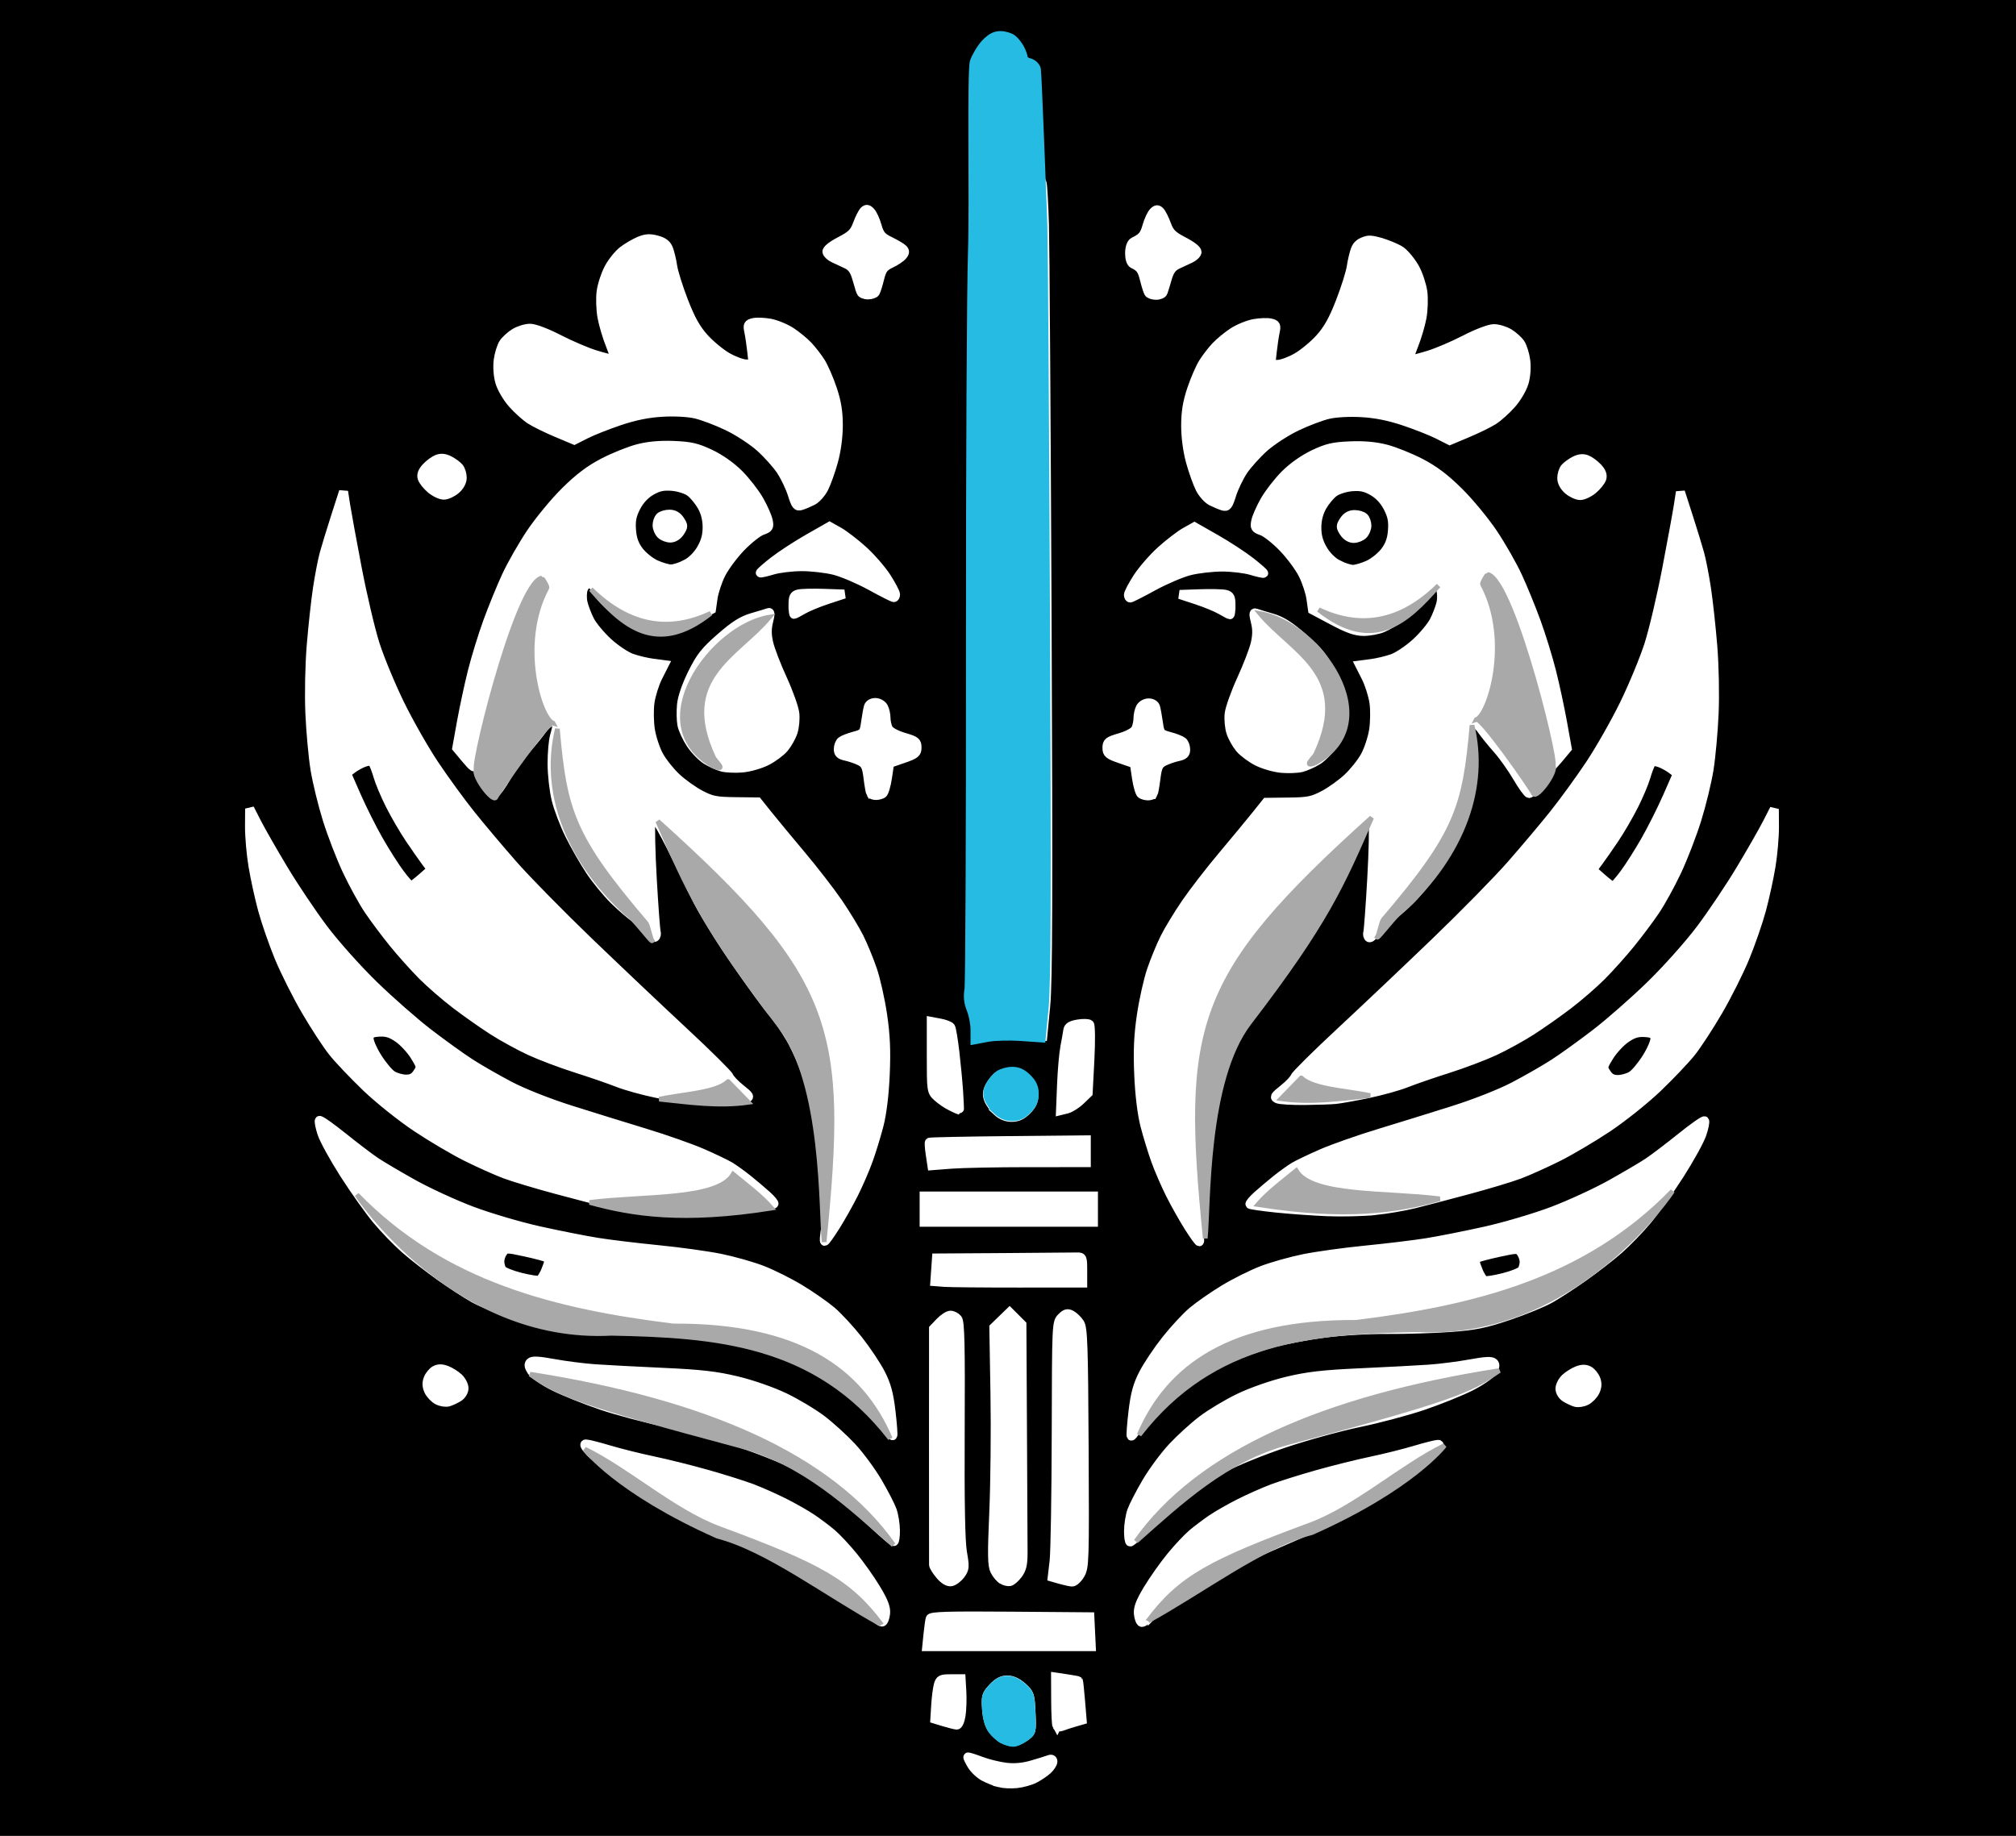 <?xml version="1.0" encoding="UTF-8" standalone="no"?>
<!-- Created with Inkscape (http://www.inkscape.org/) -->

<svg
   width="223.578mm"
   height="203.626mm"
   viewBox="0 0 223.578 203.626"
   version="1.1"
   id="svg1"
   xml:space="preserve"
   inkscape:version="1.3 (0e150ed6c4, 2023-07-21)"
   sodipodi:docname="LOGO pOULET.svg"
   xmlns:inkscape="http://www.inkscape.org/namespaces/inkscape"
   xmlns:sodipodi="http://sodipodi.sourceforge.net/DTD/sodipodi-0.dtd"
   xmlns="http://www.w3.org/2000/svg"
   xmlns:svg="http://www.w3.org/2000/svg"><sodipodi:namedview
     id="namedview1"
     pagecolor="#ffffff"
     bordercolor="#000000"
     borderopacity="0.25"
     inkscape:showpageshadow="2"
     inkscape:pageopacity="0.0"
     inkscape:pagecheckerboard="0"
     inkscape:deskcolor="#d1d1d1"
     inkscape:document-units="mm"
     inkscape:zoom="0.73139029"
     inkscape:cx="224.23049"
     inkscape:cy="256.36107"
     inkscape:window-width="1920"
     inkscape:window-height="1017"
     inkscape:window-x="-8"
     inkscape:window-y="-8"
     inkscape:window-maximized="1"
     inkscape:current-layer="layer1" /><defs
     id="defs1"><filter
       inkscape:collect="always"
       style="color-interpolation-filters:sRGB"
       id="filter14"
       x="-2.063"
       y="-0.16"
       width="5.127"
       height="1.321"><feGaussianBlur
         inkscape:collect="always"
         stdDeviation="7.209"
         id="feGaussianBlur14" /></filter><filter
       inkscape:collect="always"
       style="color-interpolation-filters:sRGB"
       id="filter16"
       x="-0.453"
       y="-0.33"
       width="1.906"
       height="1.659"><feGaussianBlur
         inkscape:collect="always"
         stdDeviation="0.735"
         id="feGaussianBlur16" /></filter><filter
       inkscape:collect="always"
       style="color-interpolation-filters:sRGB"
       id="filter17"
       x="-0.437"
       y="-0.451"
       width="1.877"
       height="1.901"><feGaussianBlur
         inkscape:collect="always"
         stdDeviation="0.735"
         id="feGaussianBlur17" /></filter></defs><g
     inkscape:label="Calque 1"
     inkscape:groupmode="layer"
     id="layer1"
     transform="translate(-5.656,-3.32)"><rect
       style="fill:#000000;fill-opacity:1;stroke:#000000;stroke-width:1.438;stroke-opacity:1"
       id="rect14"
       width="222.14"
       height="202.188"
       x="6.375"
       y="4.039" /><path
       style="fill:#ffffff;fill-opacity:1;stroke:#ffffff;stroke-opacity:1"
       d="m 116.474,201.05 c -0.436,-0.114 -1.185,-0.411 -1.664,-0.66 -0.479,-0.25 -1.099,-0.829 -1.378,-1.288 -0.279,-0.459 -0.475,-0.867 -0.435,-0.906 0.04,-0.04 0.688,0.162 1.44,0.448 0.752,0.286 2.005,0.595 2.783,0.686 0.968,0.114 1.887,0.029 2.903,-0.266 0.818,-0.238 1.671,-0.503 1.894,-0.588 0.249,-0.096 0.406,-0.009 0.406,0.223 0,0.208 -0.268,0.624 -0.595,0.923 -0.327,0.299 -0.98,0.738 -1.45,0.976 -0.47,0.238 -1.363,0.483 -1.983,0.546 -0.621,0.063 -1.485,0.021 -1.922,-0.092 z m 0.422,-4.86 c -0.35,-0.18 -0.877,-0.652 -1.173,-1.05 -0.346,-0.466 -0.577,-1.269 -0.648,-2.256 -0.102,-1.412 -0.048,-1.599 0.684,-2.383 0.563,-0.602 1.033,-0.851 1.61,-0.851 0.526,0 1.12,0.272 1.676,0.769 0.813,0.726 0.866,0.885 0.956,2.872 0.095,2.08 0.087,2.109 -0.699,2.669 -0.437,0.311 -1.014,0.564 -1.282,0.562 -0.268,-0.002 -0.774,-0.151 -1.124,-0.331 z m 5.979,-1.432 c -0.072,-0.119 -0.136,-1.389 -0.142,-2.822 l -0.012,-2.606 1.239,0.184 c 0.681,0.101 1.264,0.208 1.294,0.237 0.03,0.029 0.136,1.019 0.234,2.2 l 0.179,2.148 -0.895,0.258 c -0.493,0.142 -1.092,0.339 -1.331,0.437 -0.24,0.098 -0.495,0.082 -0.566,-0.037 z m -12.483,-0.446 -1.058,-0.321 0.093,-1.525 c 0.051,-0.839 0.179,-1.845 0.283,-2.237 0.17,-0.637 0.314,-0.712 1.361,-0.712 h 1.171 l 0.084,1.454 c 0.046,0.8 0.009,1.96 -0.082,2.578 -0.092,0.618 -0.308,1.115 -0.481,1.103 -0.173,-0.011 -0.79,-0.165 -1.372,-0.341 z m -1.816,-9.752 c 0.078,-0.763 0.188,-1.539 0.245,-1.722 0.081,-0.262 1.995,-0.319 8.902,-0.264 l 8.799,0.07 0.079,1.653 0.079,1.653 h -9.122 -9.122 z m -6.259,-2.198 c -0.503,-0.522 -1.688,-1.462 -2.633,-2.088 -0.945,-0.627 -2.769,-1.704 -4.052,-2.395 -1.284,-0.691 -4.08,-2.024 -6.214,-2.964 -2.134,-0.94 -4.807,-2.105 -5.94,-2.59 -1.133,-0.485 -2.62,-1.209 -3.305,-1.608 -0.685,-0.399 -2.792,-1.765 -4.683,-3.034 -1.891,-1.27 -3.847,-2.736 -4.349,-3.259 -0.601,-0.627 -0.774,-0.951 -0.509,-0.951 0.221,0 1.384,0.294 2.584,0.653 1.2,0.359 3.393,0.906 4.872,1.215 1.48,0.309 4.157,0.976 5.95,1.482 1.793,0.506 4.028,1.209 4.966,1.562 0.938,0.353 2.565,1.074 3.615,1.602 1.05,0.528 2.444,1.322 3.099,1.766 0.654,0.444 1.627,1.175 2.162,1.626 0.535,0.451 1.606,1.593 2.381,2.539 0.775,0.945 1.922,2.568 2.55,3.607 0.85,1.407 1.119,2.108 1.057,2.747 -0.046,0.472 -0.208,0.9 -0.36,0.949 -0.151,0.05 -0.687,-0.337 -1.19,-0.859 z m 7.582,-4.353 c -0.383,-0.455 -0.702,-0.967 -0.709,-1.138 -0.007,-0.171 -0.01,-6.131 -0.007,-13.245 l 0.006,-12.935 0.717,-0.749 c 0.395,-0.412 0.919,-0.749 1.164,-0.749 0.246,0 0.601,0.186 0.789,0.413 0.271,0.327 0.33,2.886 0.284,12.269 -0.04,8.095 0.04,12.419 0.251,13.628 0.283,1.626 0.266,1.829 -0.213,2.472 -0.287,0.385 -0.761,0.737 -1.054,0.78 -0.337,0.051 -0.79,-0.225 -1.229,-0.747 z m 6.906,0.518 c -0.255,-0.15 -0.626,-0.594 -0.825,-0.987 -0.298,-0.587 -0.317,-1.749 -0.109,-6.531 0.139,-3.199 0.198,-9.109 0.129,-13.133 l -0.124,-7.316 0.874,-0.847 0.874,-0.847 0.681,0.681 0.681,0.681 0.064,11.845 c 0.035,6.515 0.065,12.58 0.066,13.478 0.002,1.251 -0.128,1.808 -0.554,2.38 -0.306,0.41 -0.723,0.774 -0.925,0.808 -0.203,0.034 -0.577,-0.061 -0.831,-0.211 z m 6.442,-0.023 -0.896,-0.258 0.208,-1.768 c 0.114,-0.972 0.22,-7.327 0.235,-14.122 0.027,-12.232 0.033,-12.36 0.59,-12.917 0.45,-0.45 0.667,-0.507 1.086,-0.282 0.288,0.154 0.709,0.563 0.936,0.91 0.357,0.545 0.422,2.397 0.482,13.836 0.067,12.565 0.045,13.248 -0.432,14.056 -0.276,0.467 -0.684,0.839 -0.908,0.826 -0.223,-0.013 -0.809,-0.14 -1.302,-0.281 z m -20.786,-6.19 c -1.163,-1.089 -2.963,-2.672 -3.998,-3.519 -1.036,-0.847 -2.88,-2.08 -4.098,-2.74 -1.218,-0.66 -4.202,-1.87 -6.631,-2.689 -2.428,-0.819 -6.177,-1.853 -8.329,-2.299 -2.153,-0.445 -5.342,-1.294 -7.087,-1.885 -1.745,-0.591 -4.092,-1.534 -5.216,-2.094 -1.124,-0.56 -2.242,-1.322 -2.485,-1.693 -0.327,-0.499 -0.365,-0.752 -0.145,-0.972 0.22,-0.22 0.9,-0.186 2.617,0.129 1.276,0.234 3.332,0.496 4.568,0.582 1.236,0.086 4.631,0.265 7.545,0.398 4.219,0.192 5.888,0.384 8.197,0.94 1.667,0.402 3.911,1.185 5.279,1.843 1.309,0.629 3.153,1.732 4.098,2.45 0.945,0.718 2.439,2.076 3.319,3.018 0.88,0.942 2.177,2.696 2.882,3.899 0.705,1.202 1.437,2.621 1.627,3.153 0.19,0.532 0.351,1.532 0.357,2.223 0.006,0.691 -0.078,1.251 -0.187,1.245 -0.109,-0.006 -1.15,-0.901 -2.314,-1.99 z m 1.618,-10.504 c -0.261,-0.467 -1.683,-1.889 -3.161,-3.16 -1.478,-1.271 -3.104,-2.592 -3.613,-2.935 -0.509,-0.343 -2.042,-1.125 -3.406,-1.737 -1.364,-0.612 -3.566,-1.4 -4.892,-1.751 -1.326,-0.351 -3.898,-0.837 -5.716,-1.08 -1.892,-0.253 -4.888,-0.431 -7.007,-0.416 -2.036,0.014 -5.189,-0.085 -7.007,-0.219 -2.754,-0.204 -3.829,-0.421 -6.444,-1.303 -1.726,-0.582 -3.808,-1.435 -4.627,-1.896 -0.819,-0.461 -2.5,-1.553 -3.736,-2.428 -1.236,-0.875 -2.979,-2.23 -3.872,-3.011 -0.894,-0.782 -2.313,-2.248 -3.154,-3.258 -0.841,-1.01 -2.455,-3.281 -3.586,-5.046 -1.131,-1.766 -2.253,-3.799 -2.492,-4.519 -0.239,-0.72 -0.368,-1.376 -0.286,-1.458 0.082,-0.082 1.254,0.74 2.605,1.827 1.351,1.087 2.991,2.334 3.646,2.77 0.654,0.437 2.525,1.539 4.156,2.449 1.631,0.91 4.545,2.251 6.475,2.98 1.93,0.729 5.3,1.724 7.489,2.21 2.189,0.486 5.106,1.064 6.482,1.283 1.376,0.219 4.405,0.586 6.732,0.814 2.327,0.229 5.411,0.655 6.854,0.947 1.443,0.292 3.54,0.885 4.66,1.317 1.12,0.432 3.013,1.378 4.206,2.103 1.193,0.725 2.756,1.812 3.473,2.417 0.717,0.605 2.046,2.038 2.954,3.185 0.907,1.147 2.033,2.829 2.501,3.738 0.657,1.275 0.92,2.241 1.155,4.23 0.167,1.418 0.255,2.626 0.195,2.686 -0.06,0.06 -0.322,-0.273 -0.583,-0.74 z M 66.229,144.108 c 0.321,-0.802 0.352,-1.128 0.122,-1.27 -0.17,-0.105 -1.268,-0.398 -2.44,-0.652 -2.047,-0.442 -2.145,-0.442 -2.481,0.019 -0.193,0.264 -0.349,0.724 -0.346,1.024 0.002,0.299 0.11,0.712 0.24,0.917 0.13,0.205 1.048,0.577 2.042,0.827 0.993,0.25 1.947,0.4 2.119,0.334 0.172,-0.066 0.508,-0.606 0.745,-1.199 z m -17.004,-6.892 c -0.157,-0.189 -0.826,-0.732 -1.487,-1.206 -0.661,-0.475 -1.202,-0.802 -1.202,-0.726 0,0.075 0.625,0.616 1.388,1.202 0.763,0.586 1.432,1.067 1.487,1.07 0.054,0.002 -0.03,-0.15 -0.186,-0.339 z m 4.98,21.417 c -0.364,-0.183 -0.811,-0.645 -0.994,-1.027 -0.232,-0.485 -0.256,-0.898 -0.079,-1.364 0.14,-0.368 0.49,-0.796 0.779,-0.95 0.37,-0.198 0.743,-0.198 1.269,0.002 0.409,0.155 1.012,0.533 1.339,0.839 0.327,0.307 0.595,0.831 0.595,1.166 0,0.344 -0.259,0.772 -0.595,0.984 -0.327,0.206 -0.833,0.444 -1.124,0.529 -0.291,0.085 -0.826,0.004 -1.19,-0.179 z m 56.188,-13.084 -1.058,-0.081 0.092,-1.31 0.092,-1.31 7.51,-0.047 c 4.131,-0.026 7.778,-0.056 8.105,-0.066 0.547,-0.017 0.595,0.098 0.595,1.435 v 1.454 l -7.139,0.003 c -3.927,0.002 -7.615,-0.034 -8.197,-0.078 z m -13.191,-5.808 c 0.129,-0.691 0.212,-2.927 0.184,-4.969 -0.034,-2.52 -0.223,-4.559 -0.588,-6.346 -0.296,-1.448 -0.946,-3.842 -1.445,-5.319 -0.499,-1.478 -1.408,-3.546 -2.022,-4.596 -0.613,-1.05 -1.503,-2.34 -1.977,-2.866 -0.474,-0.526 -2.309,-3.039 -4.076,-5.584 -1.873,-2.697 -3.766,-5.786 -4.537,-7.404 -0.727,-1.527 -1.943,-4.004 -2.7,-5.504 -0.758,-1.5 -1.522,-2.849 -1.697,-2.998 -0.234,-0.198 -0.366,-0.087 -0.491,0.414 -0.095,0.377 -0.033,3.154 0.137,6.171 0.17,3.017 0.366,5.684 0.436,5.927 0.07,0.242 0.009,0.514 -0.136,0.604 -0.145,0.09 -0.44,-0.177 -0.654,-0.592 -0.215,-0.415 -0.845,-1.056 -1.399,-1.424 -0.555,-0.368 -1.671,-1.322 -2.481,-2.12 -0.81,-0.798 -2.016,-2.273 -2.68,-3.278 -0.664,-1.005 -1.679,-2.778 -2.255,-3.942 -0.576,-1.163 -1.247,-2.922 -1.489,-3.908 -0.243,-0.986 -0.445,-2.771 -0.448,-3.966 -0.003,-1.196 0.118,-2.59 0.269,-3.098 0.151,-0.508 0.275,-1.073 0.275,-1.256 0,-0.183 -0.23,-0.332 -0.511,-0.332 -0.281,0 -0.78,0.387 -1.109,0.859 -0.329,0.473 -1.117,1.445 -1.751,2.16 -0.634,0.715 -1.628,2.113 -2.208,3.107 -0.58,0.993 -1.168,1.806 -1.306,1.806 -0.138,0 -0.609,-0.494 -1.046,-1.097 -0.437,-0.604 -0.803,-1.407 -0.813,-1.785 -0.015,-0.54 -0.058,-0.587 -0.204,-0.219 -0.156,0.396 -0.339,0.285 -1.176,-0.717 l -0.991,-1.186 0.516,-2.868 c 0.284,-1.577 0.828,-4.11 1.21,-5.629 0.381,-1.518 1.149,-4.01 1.706,-5.537 0.557,-1.527 1.484,-3.796 2.061,-5.041 0.576,-1.246 1.798,-3.387 2.715,-4.759 0.917,-1.372 2.63,-3.449 3.808,-4.616 1.539,-1.525 2.736,-2.429 4.256,-3.216 1.163,-0.602 2.888,-1.294 3.832,-1.538 1.157,-0.299 2.451,-0.414 3.966,-0.352 1.866,0.076 2.555,0.236 4.04,0.938 1.094,0.517 2.334,1.392 3.185,2.246 0.767,0.77 1.775,2.068 2.241,2.885 0.466,0.817 0.918,1.843 1.005,2.279 0.142,0.711 0.071,0.823 -0.684,1.087 -0.464,0.162 -1.52,0.996 -2.347,1.855 -0.827,0.858 -1.821,2.2 -2.209,2.98 -0.388,0.781 -0.784,1.982 -0.881,2.669 l -0.177,1.25 -2.248,1.196 c -1.69,0.899 -2.539,1.196 -3.417,1.196 -0.643,0 -1.581,-0.172 -2.085,-0.383 -0.504,-0.211 -1.363,-0.709 -1.909,-1.108 -0.545,-0.399 -1.389,-1.089 -1.874,-1.534 -0.485,-0.445 -1.053,-1.136 -1.263,-1.536 -0.209,-0.4 -0.559,-0.727 -0.777,-0.727 -0.218,0 -0.503,0.282 -0.634,0.626 -0.131,0.344 -0.146,1.028 -0.035,1.52 0.112,0.492 0.453,1.382 0.758,1.978 0.305,0.596 1.214,1.686 2.02,2.422 0.806,0.736 1.973,1.521 2.593,1.743 0.621,0.222 1.692,0.478 2.381,0.568 l 1.252,0.164 -0.687,1.356 c -0.378,0.746 -0.779,2.018 -0.892,2.827 -0.113,0.809 -0.092,2.181 0.045,3.049 0.137,0.868 0.56,2.15 0.941,2.849 0.38,0.699 1.25,1.793 1.933,2.432 0.683,0.639 1.882,1.497 2.665,1.907 1.246,0.653 1.73,0.749 3.889,0.774 l 2.466,0.029 1.142,1.429 c 0.628,0.786 2.289,2.792 3.69,4.458 1.401,1.666 3.243,4.046 4.092,5.288 0.849,1.243 1.901,2.973 2.337,3.846 0.436,0.873 1.098,2.479 1.471,3.57 0.373,1.091 0.88,3.351 1.126,5.024 0.334,2.266 0.409,3.951 0.293,6.61 -0.097,2.251 -0.352,4.332 -0.688,5.633 -0.293,1.135 -0.829,2.882 -1.19,3.884 -0.361,1.001 -1.093,2.687 -1.626,3.746 -0.533,1.059 -1.442,2.673 -2.018,3.586 -0.577,0.913 -1.114,1.661 -1.193,1.661 -0.08,0 -0.039,-0.565 0.09,-1.256 z M 65.326,70.374 c 0.282,-1.54 0.51,-3.028 0.507,-3.305 -0.005,-0.445 -0.068,-0.426 -0.525,0.157 -0.285,0.364 -0.985,1.553 -1.554,2.644 -0.569,1.091 -1.285,2.799 -1.591,3.796 -0.305,0.997 -0.555,1.915 -0.555,2.041 0,0.126 0.178,0.16 0.395,0.077 0.217,-0.083 0.318,-0.277 0.224,-0.429 -0.101,-0.163 -0.044,-0.199 0.138,-0.086 0.17,0.105 0.255,0.279 0.189,0.386 -0.066,0.107 0.289,0.415 0.789,0.684 0.553,0.298 0.924,0.706 0.948,1.043 0.021,0.304 0.147,-0.518 0.28,-1.826 0.133,-1.309 0.473,-3.64 0.755,-5.18 z m 16.377,-4.47 c 0.639,-0.326 1.293,-0.967 1.708,-1.676 0.476,-0.813 0.671,-1.526 0.668,-2.446 -0.003,-0.853 -0.207,-1.653 -0.595,-2.332 -0.325,-0.568 -0.909,-1.269 -1.298,-1.557 -0.394,-0.292 -1.272,-0.572 -1.983,-0.631 -0.982,-0.082 -1.519,0.033 -2.333,0.501 -0.681,0.391 -1.276,1.031 -1.67,1.796 -0.472,0.917 -0.589,1.502 -0.509,2.558 0.074,0.985 0.312,1.642 0.846,2.342 0.408,0.535 1.232,1.196 1.831,1.468 0.599,0.272 1.361,0.497 1.694,0.5 0.333,0.003 1.072,-0.232 1.641,-0.523 z m -2.757,-3.325 c -0.229,-0.229 -0.416,-0.681 -0.416,-1.005 0,-0.324 0.143,-0.732 0.317,-0.907 0.175,-0.175 0.648,-0.317 1.052,-0.317 0.491,0 0.878,0.219 1.167,0.661 0.401,0.612 0.401,0.71 0,1.322 -0.263,0.402 -0.682,0.661 -1.069,0.661 -0.35,0 -0.823,-0.187 -1.052,-0.416 z m 29.199,74.848 v -1.454 h 9.387 9.387 v 1.454 1.454 h -9.387 -9.387 z m -30.498,0.118 c -1.286,-0.134 -3.249,-0.468 -4.363,-0.744 -1.114,-0.276 -3.809,-0.98 -5.991,-1.566 -2.181,-0.586 -4.74,-1.357 -5.685,-1.714 -0.945,-0.357 -2.849,-1.212 -4.231,-1.9 -1.382,-0.688 -3.878,-2.162 -5.547,-3.275 -1.67,-1.113 -4.172,-3.114 -5.561,-4.447 -1.389,-1.332 -3.057,-3.089 -3.707,-3.903 -0.65,-0.815 -1.997,-2.878 -2.993,-4.585 -0.996,-1.707 -2.336,-4.378 -2.977,-5.936 -0.642,-1.558 -1.465,-3.938 -1.829,-5.288 -0.365,-1.351 -0.839,-3.527 -1.054,-4.836 -0.215,-1.309 -0.386,-3.272 -0.38,-4.363 l 0.012,-1.983 0.811,1.586 c 0.446,0.873 1.765,3.178 2.932,5.122 1.166,1.945 3.161,4.919 4.432,6.61 1.297,1.725 3.748,4.471 5.583,6.256 1.799,1.75 4.541,4.156 6.094,5.347 1.552,1.191 3.635,2.688 4.627,3.327 0.993,0.639 2.959,1.767 4.371,2.506 1.51,0.791 4.286,1.889 6.743,2.667 2.297,0.727 5.987,1.87 8.199,2.541 2.213,0.67 5.073,1.675 6.357,2.231 1.284,0.557 2.698,1.234 3.144,1.505 0.445,0.271 1.329,0.909 1.965,1.418 0.635,0.509 1.575,1.303 2.087,1.764 0.513,0.461 0.873,0.895 0.801,0.964 -0.072,0.069 -1.381,0.256 -2.908,0.415 -1.527,0.159 -4.085,0.342 -5.685,0.406 -1.6,0.064 -3.961,0.007 -5.247,-0.126 z m -25.698,-15.215 c 0.435,-0.664 0.425,-0.725 -0.306,-1.908 -0.416,-0.672 -1.229,-1.552 -1.807,-1.956 -0.792,-0.553 -1.313,-0.718 -2.109,-0.67 -0.858,0.052 -1.073,0.172 -1.139,0.636 -0.045,0.318 0.356,1.272 0.903,2.147 0.541,0.866 1.292,1.766 1.668,1.999 0.376,0.233 1.057,0.428 1.512,0.431 0.605,0.005 0.95,-0.178 1.279,-0.679 z m 56.873,9.027 c -0.103,-0.688 -0.144,-1.294 -0.091,-1.347 0.053,-0.053 3.989,-0.135 8.746,-0.182 l 8.649,-0.085 v 1.264 1.264 l -6.412,0.002 c -3.527,8.8e-4 -7.378,0.077 -8.558,0.169 l -2.146,0.167 z m 7.424,-4.762 c -0.386,-0.358 -0.82,-0.96 -0.963,-1.337 -0.193,-0.507 -0.158,-0.885 0.133,-1.448 0.217,-0.419 0.659,-0.948 0.983,-1.175 0.324,-0.227 0.988,-0.413 1.476,-0.413 0.628,0 1.113,0.226 1.66,0.773 0.572,0.572 0.773,1.024 0.773,1.739 0,0.715 -0.201,1.167 -0.773,1.739 -0.554,0.554 -1.03,0.773 -1.68,0.773 -0.597,0 -1.147,-0.222 -1.61,-0.651 z m -5.12,-0.575 c -0.469,-0.231 -1.153,-0.699 -1.52,-1.039 -0.655,-0.607 -0.667,-0.69 -0.667,-4.494 v -3.876 l 0.991,0.186 c 0.545,0.102 1.067,0.309 1.16,0.46 0.093,0.151 0.297,1.359 0.454,2.686 0.156,1.327 0.347,3.334 0.423,4.461 0.076,1.127 0.11,2.047 0.076,2.043 -0.035,-0.003 -0.447,-0.195 -0.916,-0.427 z m 12.259,-2.388 c 0.062,-1.575 0.227,-3.459 0.366,-4.186 0.139,-0.727 0.285,-1.558 0.325,-1.847 0.053,-0.387 0.349,-0.571 1.127,-0.702 0.58,-0.098 1.158,-0.08 1.284,0.04 0.126,0.12 0.143,1.882 0.038,3.917 l -0.192,3.7 -0.831,0.799 c -0.457,0.44 -1.146,0.877 -1.531,0.972 l -0.7,0.172 z m -41.417,1.583 c -0.509,-0.053 -2.115,-0.341 -3.57,-0.641 -1.454,-0.3 -3.365,-0.832 -4.245,-1.182 -0.88,-0.35 -2.955,-1.065 -4.61,-1.589 -1.655,-0.524 -3.969,-1.398 -5.142,-1.941 -1.173,-0.544 -3.025,-1.562 -4.115,-2.262 -1.091,-0.701 -2.926,-1.991 -4.078,-2.868 -1.152,-0.877 -2.824,-2.326 -3.715,-3.221 -0.891,-0.895 -2.336,-2.51 -3.213,-3.589 -0.876,-1.079 -2.107,-2.724 -2.735,-3.655 -0.628,-0.932 -1.708,-2.895 -2.399,-4.363 -0.691,-1.468 -1.684,-4.037 -2.205,-5.71 -0.521,-1.672 -1.13,-4.171 -1.353,-5.553 -0.223,-1.382 -0.478,-4.178 -0.567,-6.214 -0.093,-2.125 -0.028,-5.335 0.152,-7.536 0.173,-2.109 0.485,-4.964 0.694,-6.346 0.209,-1.382 0.542,-3.107 0.742,-3.834 0.199,-0.727 0.764,-2.571 1.255,-4.098 l 0.893,-2.776 0.223,1.454 c 0.123,0.8 0.7,3.953 1.284,7.007 0.583,3.054 1.479,6.862 1.989,8.461 0.511,1.6 1.741,4.574 2.734,6.61 0.993,2.036 2.719,5.07 3.836,6.743 1.117,1.672 2.937,4.171 4.044,5.553 1.107,1.382 3.214,3.88 4.682,5.553 1.468,1.672 5.218,5.494 8.335,8.492 3.116,2.998 7.867,7.498 10.558,10 2.69,2.502 4.97,4.76 5.066,5.018 0.096,0.258 0.677,0.867 1.291,1.354 0.982,0.777 1.056,0.908 0.619,1.08 -0.274,0.108 -1.628,0.185 -3.01,0.172 -1.382,-0.013 -2.928,-0.067 -3.437,-0.119 z m -29.501,-24.557 1.039,-0.917 -0.639,-0.856 c -0.351,-0.471 -1.16,-1.629 -1.796,-2.574 -0.636,-0.945 -1.606,-2.611 -2.155,-3.702 -0.549,-1.091 -1.151,-2.52 -1.339,-3.174 -0.188,-0.654 -0.447,-1.33 -0.575,-1.501 -0.165,-0.219 -0.446,-0.236 -0.945,-0.058 -0.391,0.139 -0.993,0.469 -1.339,0.734 l -0.628,0.481 1.11,2.532 c 0.611,1.392 1.709,3.582 2.44,4.866 0.732,1.284 1.797,2.959 2.368,3.722 0.571,0.763 1.124,1.383 1.228,1.377 0.104,-0.006 0.657,-0.424 1.229,-0.928 z m 61.495,16.641 c 0,-0.632 -0.193,-1.631 -0.429,-2.221 -0.302,-0.756 -0.373,-1.401 -0.24,-2.187 0.104,-0.613 0.18,-17.654 0.168,-37.868 -0.012,-20.215 0.088,-39.966 0.221,-43.893 0.186,-5.483 0.343,-7.415 0.676,-8.329 0.238,-0.654 0.806,-1.577 1.261,-2.049 0.586,-0.609 1.063,-0.857 1.635,-0.851 0.444,0.005 1.029,0.176 1.301,0.382 0.271,0.205 0.658,0.691 0.859,1.079 0.201,0.388 0.366,0.858 0.366,1.044 0,0.186 0.296,0.412 0.657,0.503 0.385,0.097 0.714,0.41 0.795,0.756 0.076,0.325 0.19,2.376 0.254,4.557 0.064,2.181 0.196,21.801 0.292,43.599 0.136,30.553 0.101,40.411 -0.15,43.028 l -0.326,3.396 -2.281,-0.157 c -1.255,-0.086 -2.906,-0.041 -3.669,0.101 l -1.388,0.258 z M 102.238,91.353 c -0.067,-0.109 -0.207,-0.887 -0.312,-1.728 -0.16,-1.29 -0.299,-1.586 -0.886,-1.885 -0.383,-0.195 -1.082,-0.438 -1.555,-0.54 -0.667,-0.144 -0.859,-0.321 -0.859,-0.793 0,-0.334 0.149,-0.73 0.331,-0.879 0.182,-0.149 0.823,-0.403 1.425,-0.563 1.047,-0.28 1.102,-0.346 1.271,-1.546 0.097,-0.69 0.238,-1.462 0.312,-1.717 0.08,-0.274 0.393,-0.463 0.769,-0.463 0.356,0 0.754,0.224 0.908,0.511 0.151,0.281 0.274,0.825 0.274,1.207 0,0.383 0.122,0.923 0.271,1.202 0.157,0.293 0.88,0.683 1.719,0.927 1.293,0.376 1.448,0.497 1.448,1.135 0,0.632 -0.174,0.774 -1.52,1.237 l -1.52,0.523 -0.235,1.586 c -0.129,0.873 -0.367,1.674 -0.529,1.781 -0.162,0.107 -0.495,0.196 -0.741,0.198 -0.246,0.002 -0.502,-0.085 -0.569,-0.194 z M 85.765,88.405 c -0.457,-0.117 -1.252,-0.473 -1.767,-0.791 -0.515,-0.318 -1.299,-1.126 -1.742,-1.796 -0.444,-0.67 -0.883,-1.623 -0.976,-2.12 -0.093,-0.496 -0.112,-1.496 -0.043,-2.221 0.077,-0.806 0.546,-2.162 1.204,-3.489 0.904,-1.821 1.409,-2.459 3.134,-3.964 1.557,-1.358 2.412,-1.896 3.521,-2.217 0.806,-0.233 1.603,-0.476 1.772,-0.539 0.231,-0.087 0.237,0.16 0.027,0.989 -0.201,0.793 -0.196,1.469 0.018,2.399 0.164,0.712 0.853,2.504 1.531,3.982 0.678,1.478 1.288,3.189 1.358,3.803 0.069,0.613 -0.017,1.549 -0.192,2.079 -0.175,0.53 -0.621,1.323 -0.991,1.763 -0.37,0.44 -1.244,1.089 -1.943,1.443 -0.699,0.354 -1.903,0.699 -2.676,0.768 -0.773,0.068 -1.779,0.028 -2.236,-0.089 z m 7.838,-18.002 c 0,-0.871 0.103,-1.078 0.595,-1.202 0.327,-0.082 1.606,-0.114 2.842,-0.071 l 2.248,0.078 -1.847,0.606 c -1.016,0.333 -2.242,0.839 -2.725,1.124 -0.483,0.285 -0.931,0.518 -0.995,0.518 -0.064,0 -0.117,-0.474 -0.117,-1.053 z m 8.6,-2.109 c -1.305,-0.714 -3.115,-1.485 -4.021,-1.713 -0.906,-0.228 -2.526,-0.414 -3.6,-0.414 -1.074,0 -2.531,0.174 -3.239,0.387 -0.707,0.213 -1.322,0.35 -1.367,0.306 -0.045,-0.045 0.604,-0.618 1.442,-1.274 0.838,-0.656 2.584,-1.798 3.88,-2.536 l 2.356,-1.343 1.029,0.578 c 0.566,0.318 1.759,1.233 2.65,2.032 0.891,0.8 2.075,2.157 2.63,3.016 0.555,0.859 1.009,1.722 1.009,1.917 0,0.196 -0.089,0.353 -0.198,0.35 -0.109,-0.003 -1.266,-0.591 -2.572,-1.305 z M 93.521,58.153 c -0.244,-0.775 -0.814,-1.967 -1.266,-2.649 -0.452,-0.682 -1.494,-1.842 -2.315,-2.579 -0.822,-0.736 -2.446,-1.794 -3.609,-2.35 -1.163,-0.556 -2.756,-1.158 -3.538,-1.337 -0.849,-0.195 -2.342,-0.273 -3.702,-0.194 -1.565,0.091 -3.044,0.39 -4.721,0.954 -1.343,0.452 -3.024,1.116 -3.735,1.477 l -1.293,0.655 -1.947,-0.818 c -1.071,-0.45 -2.374,-1.088 -2.897,-1.418 -0.523,-0.33 -1.43,-1.145 -2.017,-1.811 -0.599,-0.68 -1.213,-1.736 -1.402,-2.408 -0.198,-0.706 -0.266,-1.702 -0.166,-2.431 0.093,-0.679 0.353,-1.516 0.579,-1.86 0.225,-0.344 0.79,-0.857 1.254,-1.14 0.465,-0.283 1.227,-0.516 1.694,-0.516 0.49,-5.71e-4 1.831,0.505 3.173,1.197 1.278,0.659 3.081,1.432 4.005,1.719 0.924,0.286 1.833,0.521 2.018,0.521 0.241,0 0.155,-0.454 -0.3,-1.579 -0.351,-0.869 -0.762,-2.253 -0.915,-3.076 -0.152,-0.823 -0.196,-2.105 -0.097,-2.849 0.099,-0.744 0.484,-1.918 0.856,-2.61 0.372,-0.691 1.073,-1.56 1.559,-1.931 0.486,-0.37 1.304,-0.849 1.818,-1.064 0.725,-0.303 1.164,-0.329 1.952,-0.117 0.733,0.197 1.095,0.476 1.296,0.999 0.154,0.399 0.358,1.261 0.455,1.915 0.096,0.654 0.646,2.404 1.222,3.889 0.771,1.988 1.367,3.055 2.261,4.05 0.668,0.743 1.821,1.699 2.562,2.124 0.741,0.425 1.692,0.774 2.112,0.775 l 0.764,0.003 -0.153,-1.388 c -0.084,-0.763 -0.231,-1.759 -0.327,-2.212 -0.153,-0.724 -0.095,-0.844 0.483,-0.989 0.362,-0.091 1.207,-0.062 1.879,0.063 0.672,0.126 1.726,0.561 2.343,0.969 0.617,0.407 1.466,1.107 1.886,1.554 0.42,0.448 1.045,1.258 1.388,1.8 0.343,0.543 0.921,1.872 1.285,2.955 0.481,1.434 0.661,2.532 0.661,4.043 0,1.272 -0.208,2.823 -0.537,4.013 -0.295,1.066 -0.773,2.4 -1.06,2.964 -0.288,0.564 -0.849,1.191 -1.248,1.394 -0.399,0.203 -0.97,0.444 -1.27,0.537 -0.473,0.146 -0.605,-0.019 -0.99,-1.241 z M 53.446,57.563 c -0.44,-0.37 -0.876,-0.916 -0.971,-1.212 -0.117,-0.369 0.025,-0.751 0.449,-1.206 0.341,-0.367 0.894,-0.773 1.23,-0.902 0.417,-0.161 0.841,-0.116 1.341,0.143 0.402,0.208 0.886,0.565 1.076,0.793 0.189,0.228 0.344,0.735 0.344,1.126 0,0.444 -0.267,0.941 -0.709,1.321 -0.39,0.335 -0.991,0.61 -1.335,0.61 -0.344,0 -0.986,-0.303 -1.425,-0.673 z M 101.13,35.694 c -0.068,-0.182 -0.277,-0.864 -0.465,-1.516 -0.253,-0.882 -0.541,-1.281 -1.124,-1.557 -0.431,-0.205 -1.079,-0.508 -1.442,-0.674 -0.363,-0.166 -0.692,-0.477 -0.732,-0.69 -0.045,-0.239 0.51,-0.691 1.45,-1.181 1.283,-0.668 1.587,-0.969 1.931,-1.913 0.225,-0.616 0.554,-1.265 0.731,-1.443 0.254,-0.254 0.407,-0.239 0.718,0.072 0.217,0.217 0.546,0.926 0.73,1.575 0.282,0.993 0.512,1.265 1.449,1.718 0.613,0.296 1.254,0.677 1.425,0.848 0.238,0.238 0.227,0.411 -0.046,0.74 -0.196,0.236 -0.78,0.629 -1.298,0.872 -0.784,0.369 -0.993,0.65 -1.248,1.684 -0.169,0.683 -0.384,1.366 -0.478,1.519 -0.094,0.153 -0.466,0.278 -0.825,0.278 -0.36,0 -0.71,-0.149 -0.778,-0.331 z"
       id="path1"
       sodipodi:nodetypes="sssssssssssssssssssssscssscssscssssccssscscssccssccccccsssssssssssssssssssssccscssscssscccssscccccccssccscscsssssssssssssssssssssssssccssssssssssssssssssssssssssssssssssssscsscsssssscscscscsssscccccccsscccccssssssssssccssssssscssssssssscscssssssssssssssssscsssssssscsssscsscsssscssssssssssssccscssssssssscsssscsssssssssssssssssscccccccccssssssssssssccsssssssssssssssssssssccsscscssccccsccsssssssssscsscsssscccsscscccsscssssssssssssssccssccssssssssscsscsscssssssscssscsssscssscssssccsscsscssssssssccssssssscsssscssscssssscscssssccssscsssssssssssscsssssscssssssscssssssssssssssssssscssssccssssssssssssccsscssssssscssscssssssscsscscc" /><path
       d="m 113.786,117.487 c 0,-0.632 -0.193,-1.631 -0.429,-2.221 -0.302,-0.756 -0.373,-1.401 -0.24,-2.187 0.104,-0.613 0.18,-17.654 0.168,-37.868 -0.012,-20.215 0.088,-39.966 0.221,-43.893 0.186,-5.483 -0.12,-20.239 0.213,-21.152 0.238,-0.654 0.806,-1.577 1.261,-2.049 0.586,-0.609 1.063,-0.857 1.635,-0.851 0.444,0.005 1.029,0.176 1.301,0.382 0.271,0.205 0.658,0.691 0.859,1.079 0.201,0.388 0.366,0.858 0.366,1.044 0,0.186 0.296,0.412 0.657,0.503 0.385,0.097 0.714,0.41 0.795,0.756 0.076,0.325 0.653,15.199 0.717,17.38 0.064,2.181 0.196,21.801 0.292,43.599 0.136,30.553 0.101,40.411 -0.15,43.028 l -0.326,3.396 -2.281,-0.157 c -1.255,-0.086 -2.906,-0.041 -3.669,0.101 l -1.388,0.258 z"
       style="opacity:1;mix-blend-mode:normal;fill:#26bbe2;fill-opacity:1;stroke:#26bbe2;stroke-opacity:1;filter:url(#filter14)"
       id="path1-2"
       sodipodi:nodetypes="ssscssscssssccsscsscs" /><path
       d="m 116.888,196.225 c -0.35,-0.18 -0.877,-0.652 -1.173,-1.05 -0.346,-0.466 -0.577,-1.269 -0.648,-2.256 -0.102,-1.412 -0.048,-1.599 0.684,-2.383 0.563,-0.602 1.033,-0.851 1.61,-0.851 0.526,0 1.12,0.272 1.676,0.769 0.813,0.726 0.866,0.885 0.956,2.872 0.095,2.08 0.087,2.109 -0.699,2.669 -0.437,0.311 -1.014,0.564 -1.282,0.562 -0.268,-0.002 -0.774,-0.151 -1.124,-0.331 z"
       style="mix-blend-mode:normal;fill:#26bbe2;fill-opacity:1;stroke:#26bbe2;stroke-opacity:1;filter:url(#filter16)"
       id="path1-25" /><path
       d="m 116.29,126.515 c -0.386,-0.358 -0.82,-0.96 -0.963,-1.337 -0.193,-0.507 -0.158,-0.885 0.133,-1.448 0.217,-0.419 0.659,-0.948 0.983,-1.175 0.324,-0.227 0.988,-0.413 1.476,-0.413 0.628,0 1.113,0.226 1.66,0.773 0.572,0.572 0.773,1.024 0.773,1.739 0,0.715 -0.201,1.167 -0.773,1.739 -0.554,0.554 -1.03,0.773 -1.68,0.773 -0.597,0 -1.147,-0.222 -1.61,-0.651 z"
       style="mix-blend-mode:normal;fill:#26bbe2;fill-opacity:1;stroke:#26bbe2;stroke-opacity:1;filter:url(#filter17)"
       id="path1-21" /><path
       d="m 133.457,182.405 c 0.503,-0.522 1.688,-1.462 2.633,-2.088 0.945,-0.627 2.769,-1.704 4.053,-2.395 1.284,-0.691 4.08,-2.024 6.214,-2.964 2.134,-0.94 4.807,-2.105 5.94,-2.59 1.133,-0.485 2.62,-1.209 3.305,-1.608 0.685,-0.399 2.792,-1.765 4.683,-3.034 1.891,-1.27 3.847,-2.736 4.349,-3.259 0.601,-0.627 0.774,-0.951 0.509,-0.951 -0.221,0 -1.384,0.294 -2.584,0.653 -1.2,0.359 -3.393,0.906 -4.872,1.215 -1.48,0.309 -4.157,0.976 -5.95,1.482 -1.793,0.506 -4.028,1.209 -4.966,1.562 -0.938,0.353 -2.565,1.074 -3.615,1.602 -1.05,0.528 -2.444,1.322 -3.099,1.766 -0.654,0.444 -1.627,1.175 -2.162,1.626 -0.535,0.451 -1.606,1.593 -2.381,2.539 -0.775,0.945 -1.922,2.568 -2.55,3.607 -0.85,1.407 -1.119,2.108 -1.057,2.747 0.046,0.472 0.208,0.9 0.36,0.949 0.151,0.05 0.687,-0.337 1.19,-0.859 z m -0.143,-10.048 c 1.163,-1.089 2.963,-2.672 3.998,-3.519 1.036,-0.847 2.88,-2.08 4.098,-2.74 1.218,-0.66 4.202,-1.87 6.631,-2.689 2.428,-0.819 6.177,-1.853 8.329,-2.299 2.153,-0.445 5.342,-1.294 7.087,-1.885 1.745,-0.591 4.092,-1.534 5.216,-2.094 1.124,-0.56 2.242,-1.322 2.485,-1.693 0.327,-0.499 0.365,-0.752 0.145,-0.972 -0.22,-0.22 -0.9,-0.186 -2.617,0.129 -1.276,0.234 -3.332,0.496 -4.568,0.582 -1.236,0.086 -4.631,0.265 -7.545,0.398 -4.219,0.192 -5.888,0.384 -8.197,0.94 -1.667,0.402 -3.911,1.185 -5.279,1.843 -1.309,0.629 -3.153,1.732 -4.098,2.45 -0.945,0.718 -2.439,2.076 -3.319,3.018 -0.88,0.942 -2.177,2.696 -2.882,3.899 -0.705,1.202 -1.437,2.621 -1.627,3.153 -0.19,0.532 -0.351,1.532 -0.357,2.223 -0.006,0.691 0.078,1.251 0.187,1.245 0.109,-0.006 1.15,-0.901 2.314,-1.99 z m -1.618,-10.504 c 0.261,-0.467 1.683,-1.889 3.161,-3.16 1.478,-1.271 3.104,-2.592 3.613,-2.935 0.509,-0.343 2.042,-1.125 3.406,-1.737 1.364,-0.612 3.566,-1.4 4.892,-1.751 1.326,-0.351 3.898,-0.837 5.716,-1.08 1.892,-0.253 4.888,-0.431 7.007,-0.416 2.036,0.014 5.189,-0.085 7.007,-0.219 2.754,-0.204 3.829,-0.421 6.444,-1.303 1.726,-0.582 3.808,-1.435 4.627,-1.896 0.819,-0.461 2.5,-1.553 3.736,-2.428 1.236,-0.875 2.979,-2.23 3.872,-3.011 0.894,-0.782 2.313,-2.248 3.154,-3.258 0.841,-1.01 2.455,-3.281 3.586,-5.046 1.131,-1.766 2.253,-3.799 2.492,-4.519 0.239,-0.72 0.368,-1.376 0.286,-1.458 -0.082,-0.082 -1.254,0.74 -2.605,1.827 -1.351,1.087 -2.991,2.334 -3.646,2.77 -0.654,0.437 -2.525,1.539 -4.156,2.449 -1.631,0.91 -4.545,2.251 -6.475,2.98 -1.93,0.729 -5.3,1.724 -7.489,2.21 -2.189,0.486 -5.106,1.064 -6.482,1.283 -1.376,0.219 -4.405,0.586 -6.732,0.814 -2.327,0.229 -5.411,0.655 -6.854,0.947 -1.443,0.292 -3.54,0.885 -4.661,1.317 -1.12,0.432 -3.013,1.378 -4.206,2.103 -1.193,0.725 -2.756,1.812 -3.473,2.417 -0.717,0.605 -2.046,2.038 -2.954,3.185 -0.907,1.147 -2.033,2.829 -2.501,3.738 -0.657,1.275 -0.92,2.241 -1.155,4.23 -0.167,1.418 -0.255,2.626 -0.195,2.686 0.06,0.06 0.322,-0.273 0.583,-0.74 z m 37.849,-17.701 c -0.321,-0.802 -0.352,-1.128 -0.122,-1.27 0.17,-0.105 1.268,-0.398 2.44,-0.652 2.047,-0.442 2.145,-0.442 2.481,0.019 0.193,0.264 0.349,0.724 0.346,1.024 -0.002,0.299 -0.11,0.712 -0.24,0.917 -0.13,0.205 -1.048,0.577 -2.042,0.827 -0.993,0.25 -1.947,0.4 -2.119,0.334 -0.172,-0.066 -0.508,-0.606 -0.745,-1.199 z m 17.005,-6.892 c 0.157,-0.189 0.826,-0.732 1.487,-1.206 0.661,-0.475 1.202,-0.802 1.202,-0.726 0,0.075 -0.625,0.616 -1.388,1.202 -0.763,0.586 -1.433,1.067 -1.487,1.07 -0.054,0.002 0.03,-0.15 0.186,-0.339 z m -4.98,21.417 c 0.364,-0.183 0.811,-0.645 0.994,-1.027 0.232,-0.485 0.256,-0.898 0.079,-1.364 -0.14,-0.368 -0.49,-0.796 -0.779,-0.95 -0.37,-0.198 -0.743,-0.198 -1.269,0.002 -0.409,0.155 -1.012,0.533 -1.339,0.839 -0.327,0.307 -0.595,0.831 -0.595,1.166 0,0.344 0.259,0.772 0.595,0.984 0.327,0.206 0.833,0.444 1.124,0.529 0.291,0.085 0.826,0.004 1.19,-0.179 z m -42.998,-18.892 c -0.129,-0.691 -0.212,-2.927 -0.184,-4.969 0.034,-2.52 0.223,-4.559 0.588,-6.346 0.296,-1.448 0.946,-3.842 1.445,-5.319 0.499,-1.478 1.408,-3.546 2.022,-4.596 0.613,-1.05 1.503,-2.34 1.977,-2.866 0.474,-0.526 2.309,-3.039 4.077,-5.584 1.873,-2.697 3.766,-5.786 4.537,-7.404 0.727,-1.527 1.943,-4.004 2.7,-5.504 0.758,-1.5 1.522,-2.849 1.698,-2.998 0.234,-0.198 0.366,-0.087 0.491,0.414 0.095,0.377 0.033,3.154 -0.137,6.171 -0.17,3.017 -0.366,5.685 -0.436,5.927 -0.07,0.242 -0.009,0.514 0.136,0.604 0.145,0.09 0.44,-0.177 0.654,-0.592 0.215,-0.415 0.845,-1.056 1.399,-1.424 0.555,-0.368 1.671,-1.322 2.481,-2.12 0.81,-0.798 2.016,-2.273 2.68,-3.278 0.664,-1.005 1.679,-2.778 2.255,-3.942 0.576,-1.163 1.247,-2.922 1.489,-3.908 0.243,-0.986 0.445,-2.771 0.448,-3.966 0.003,-1.196 -0.118,-2.59 -0.269,-3.098 -0.151,-0.508 -0.275,-1.073 -0.275,-1.256 0,-0.183 0.23,-0.332 0.511,-0.332 0.281,0 0.78,0.387 1.109,0.859 0.329,0.473 1.117,1.445 1.751,2.16 0.634,0.715 1.628,2.113 2.208,3.107 0.58,0.993 1.168,1.806 1.306,1.806 0.138,0 0.609,-0.494 1.046,-1.097 0.437,-0.604 0.803,-1.407 0.813,-1.785 0.015,-0.54 0.058,-0.587 0.204,-0.219 0.156,0.396 0.339,0.285 1.176,-0.717 l 0.991,-1.186 -0.516,-2.868 c -0.284,-1.577 -0.829,-4.11 -1.21,-5.629 -0.381,-1.518 -1.149,-4.01 -1.706,-5.537 -0.557,-1.527 -1.484,-3.796 -2.061,-5.041 -0.576,-1.246 -1.798,-3.387 -2.715,-4.759 -0.917,-1.372 -2.63,-3.449 -3.808,-4.616 -1.539,-1.525 -2.736,-2.429 -4.256,-3.216 -1.163,-0.602 -2.888,-1.294 -3.832,-1.538 -1.157,-0.299 -2.451,-0.414 -3.966,-0.352 -1.866,0.076 -2.555,0.236 -4.04,0.938 -1.094,0.517 -2.334,1.392 -3.185,2.246 -0.767,0.77 -1.775,2.068 -2.241,2.885 -0.466,0.817 -0.918,1.843 -1.005,2.279 -0.142,0.711 -0.071,0.823 0.684,1.087 0.464,0.162 1.52,0.996 2.347,1.855 0.827,0.858 1.821,2.2 2.209,2.98 0.388,0.781 0.784,1.982 0.881,2.669 l 0.177,1.25 2.248,1.196 c 1.69,0.899 2.539,1.196 3.417,1.196 0.643,0 1.581,-0.172 2.085,-0.383 0.504,-0.211 1.363,-0.709 1.909,-1.108 0.545,-0.399 1.389,-1.089 1.874,-1.534 0.485,-0.445 1.053,-1.136 1.263,-1.536 0.209,-0.4 0.559,-0.727 0.777,-0.727 0.218,0 0.503,0.282 0.634,0.626 0.131,0.344 0.146,1.028 0.035,1.52 -0.112,0.492 -0.453,1.382 -0.758,1.978 -0.305,0.596 -1.214,1.686 -2.02,2.422 -0.806,0.736 -1.973,1.521 -2.593,1.743 -0.621,0.222 -1.692,0.478 -2.381,0.568 l -1.252,0.164 0.687,1.356 c 0.378,0.746 0.779,2.018 0.892,2.827 0.113,0.809 0.092,2.181 -0.045,3.049 -0.137,0.868 -0.56,2.15 -0.941,2.849 -0.38,0.699 -1.25,1.793 -1.933,2.432 -0.683,0.639 -1.882,1.497 -2.665,1.907 -1.247,0.653 -1.73,0.749 -3.889,0.774 l -2.466,0.029 -1.142,1.429 c -0.628,0.786 -2.289,2.792 -3.69,4.458 -1.401,1.666 -3.243,4.046 -4.092,5.288 -0.849,1.243 -1.901,2.973 -2.337,3.846 -0.436,0.873 -1.098,2.479 -1.471,3.57 -0.373,1.091 -0.88,3.351 -1.126,5.024 -0.334,2.266 -0.409,3.951 -0.293,6.61 0.097,2.251 0.352,4.332 0.688,5.633 0.293,1.135 0.829,2.882 1.19,3.884 0.361,1.001 1.093,2.687 1.626,3.746 0.533,1.059 1.442,2.673 2.018,3.586 0.577,0.913 1.114,1.661 1.193,1.661 0.08,0 0.039,-0.565 -0.09,-1.256 z m 31.877,-69.367 c -0.282,-1.54 -0.51,-3.028 -0.507,-3.305 0.005,-0.445 0.068,-0.426 0.525,0.157 0.285,0.364 0.985,1.553 1.554,2.644 0.569,1.091 1.285,2.799 1.591,3.796 0.305,0.997 0.555,1.915 0.555,2.041 0,0.126 -0.178,0.16 -0.395,0.077 -0.217,-0.083 -0.318,-0.277 -0.224,-0.429 0.101,-0.163 0.044,-0.199 -0.138,-0.086 -0.17,0.105 -0.255,0.279 -0.189,0.386 0.066,0.107 -0.289,0.415 -0.789,0.684 -0.553,0.298 -0.924,0.706 -0.948,1.043 -0.021,0.304 -0.147,-0.518 -0.28,-1.826 -0.133,-1.309 -0.473,-3.64 -0.755,-5.18 z m -16.377,-4.47 c -0.639,-0.326 -1.293,-0.967 -1.708,-1.676 -0.476,-0.813 -0.671,-1.526 -0.668,-2.446 0.003,-0.853 0.207,-1.653 0.595,-2.332 0.325,-0.568 0.909,-1.269 1.298,-1.557 0.394,-0.292 1.272,-0.572 1.983,-0.631 0.982,-0.082 1.519,0.033 2.333,0.501 0.681,0.391 1.276,1.031 1.67,1.796 0.472,0.917 0.589,1.502 0.509,2.558 -0.074,0.985 -0.312,1.642 -0.846,2.342 -0.408,0.535 -1.232,1.196 -1.831,1.468 -0.599,0.272 -1.361,0.497 -1.694,0.5 -0.333,0.003 -1.072,-0.232 -1.641,-0.523 z m 2.757,-3.325 c 0.229,-0.229 0.416,-0.681 0.416,-1.005 0,-0.324 -0.143,-0.732 -0.317,-0.907 -0.175,-0.175 -0.648,-0.317 -1.052,-0.317 -0.491,0 -0.878,0.219 -1.167,0.661 -0.401,0.612 -0.401,0.71 0,1.322 0.263,0.402 0.683,0.661 1.069,0.661 0.35,0 0.823,-0.187 1.052,-0.416 z m 1.299,74.966 c 1.286,-0.134 3.249,-0.468 4.363,-0.744 1.114,-0.276 3.809,-0.98 5.991,-1.566 2.181,-0.586 4.74,-1.357 5.685,-1.714 0.945,-0.357 2.849,-1.212 4.231,-1.9 1.382,-0.688 3.878,-2.162 5.547,-3.275 1.67,-1.113 4.172,-3.114 5.561,-4.447 1.389,-1.332 3.057,-3.089 3.707,-3.903 0.65,-0.815 1.997,-2.878 2.993,-4.585 0.996,-1.707 2.336,-4.378 2.977,-5.936 0.642,-1.558 1.465,-3.938 1.829,-5.288 0.365,-1.351 0.839,-3.527 1.054,-4.836 0.215,-1.309 0.386,-3.272 0.38,-4.363 l -0.012,-1.983 -0.811,1.586 c -0.446,0.873 -1.765,3.178 -2.932,5.122 -1.166,1.945 -3.161,4.919 -4.432,6.61 -1.297,1.725 -3.748,4.471 -5.583,6.256 -1.799,1.75 -4.541,4.156 -6.094,5.347 -1.552,1.191 -3.635,2.688 -4.627,3.327 -0.993,0.639 -2.959,1.767 -4.371,2.506 -1.51,0.791 -4.286,1.889 -6.743,2.667 -2.297,0.727 -5.987,1.87 -8.199,2.541 -2.213,0.67 -5.073,1.675 -6.357,2.231 -1.284,0.557 -2.698,1.234 -3.144,1.505 -0.445,0.271 -1.329,0.909 -1.965,1.418 -0.635,0.509 -1.575,1.303 -2.087,1.764 -0.513,0.461 -0.873,0.895 -0.801,0.964 0.072,0.069 1.381,0.256 2.908,0.415 1.527,0.159 4.085,0.342 5.685,0.406 1.6,0.064 3.961,0.007 5.247,-0.126 z m 25.698,-15.215 c -0.435,-0.664 -0.425,-0.725 0.306,-1.908 0.416,-0.672 1.229,-1.552 1.807,-1.956 0.792,-0.553 1.313,-0.718 2.109,-0.67 0.858,0.052 1.073,0.172 1.139,0.636 0.045,0.318 -0.356,1.272 -0.903,2.147 -0.541,0.866 -1.292,1.766 -1.668,1.999 -0.376,0.233 -1.057,0.428 -1.512,0.431 -0.605,0.005 -0.95,-0.178 -1.279,-0.679 z m -30.019,2.886 c 0.509,-0.053 2.115,-0.341 3.57,-0.641 1.454,-0.3 3.365,-0.832 4.245,-1.182 0.88,-0.35 2.955,-1.065 4.611,-1.589 1.655,-0.524 3.969,-1.398 5.142,-1.941 1.173,-0.544 3.025,-1.562 4.115,-2.262 1.091,-0.701 2.926,-1.991 4.078,-2.868 1.152,-0.877 2.824,-2.326 3.715,-3.221 0.891,-0.895 2.336,-2.51 3.213,-3.589 0.876,-1.079 2.107,-2.724 2.735,-3.655 0.628,-0.932 1.708,-2.895 2.399,-4.363 0.691,-1.468 1.684,-4.037 2.205,-5.71 0.521,-1.672 1.13,-4.171 1.353,-5.553 0.223,-1.382 0.478,-4.178 0.567,-6.214 0.093,-2.125 0.028,-5.335 -0.152,-7.536 -0.173,-2.109 -0.485,-4.964 -0.694,-6.346 -0.209,-1.382 -0.542,-3.107 -0.742,-3.834 -0.199,-0.727 -0.764,-2.571 -1.255,-4.098 l -0.893,-2.776 -0.223,1.454 c -0.123,0.8 -0.7,3.953 -1.284,7.007 -0.583,3.054 -1.479,6.862 -1.989,8.461 -0.511,1.6 -1.741,4.574 -2.734,6.61 -0.993,2.036 -2.719,5.07 -3.836,6.743 -1.117,1.672 -2.937,4.171 -4.044,5.553 -1.107,1.382 -3.214,3.88 -4.682,5.553 -1.468,1.672 -5.218,5.494 -8.335,8.492 -3.116,2.998 -7.867,7.498 -10.558,10 -2.69,2.502 -4.97,4.76 -5.066,5.018 -0.096,0.258 -0.677,0.867 -1.291,1.354 -0.982,0.777 -1.056,0.908 -0.619,1.08 0.274,0.108 1.628,0.185 3.01,0.172 1.382,-0.013 2.928,-0.067 3.437,-0.119 z m 29.501,-24.557 -1.039,-0.917 0.639,-0.856 c 0.351,-0.471 1.16,-1.629 1.796,-2.574 0.636,-0.945 1.606,-2.611 2.155,-3.702 0.549,-1.091 1.151,-2.52 1.339,-3.174 0.188,-0.654 0.447,-1.33 0.575,-1.501 0.165,-0.219 0.446,-0.236 0.945,-0.058 0.391,0.139 0.993,0.469 1.339,0.734 l 0.628,0.481 -1.11,2.532 c -0.611,1.392 -1.709,3.582 -2.44,4.866 -0.732,1.284 -1.797,2.959 -2.368,3.722 -0.571,0.763 -1.124,1.383 -1.228,1.377 -0.104,-0.006 -0.657,-0.424 -1.229,-0.928 z M 122.313,75.069 m 11.224,16.328 c 0.067,-0.109 0.207,-0.887 0.312,-1.728 0.16,-1.29 0.299,-1.586 0.886,-1.885 0.383,-0.195 1.082,-0.438 1.555,-0.54 0.667,-0.144 0.859,-0.321 0.859,-0.793 0,-0.334 -0.149,-0.73 -0.331,-0.879 -0.182,-0.149 -0.823,-0.403 -1.425,-0.563 -1.047,-0.28 -1.102,-0.346 -1.271,-1.546 -0.097,-0.69 -0.238,-1.462 -0.312,-1.717 -0.08,-0.274 -0.393,-0.463 -0.769,-0.463 -0.356,0 -0.754,0.224 -0.908,0.511 -0.151,0.281 -0.274,0.825 -0.274,1.207 0,0.383 -0.122,0.923 -0.271,1.202 -0.157,0.293 -0.88,0.683 -1.719,0.927 -1.293,0.376 -1.448,0.497 -1.448,1.135 0,0.632 0.174,0.774 1.52,1.237 l 1.52,0.523 0.235,1.586 c 0.129,0.873 0.367,1.674 0.529,1.781 0.162,0.107 0.495,0.196 0.741,0.198 0.246,0.002 0.502,-0.085 0.569,-0.194 z m 16.473,-2.948 c 0.457,-0.117 1.252,-0.473 1.767,-0.791 0.515,-0.318 1.299,-1.126 1.742,-1.796 0.444,-0.67 0.883,-1.623 0.976,-2.12 0.093,-0.496 0.112,-1.496 0.043,-2.221 -0.077,-0.806 -0.546,-2.162 -1.204,-3.489 -0.904,-1.821 -1.409,-2.459 -3.134,-3.964 -1.557,-1.358 -2.412,-1.896 -3.521,-2.217 -0.806,-0.233 -1.603,-0.476 -1.772,-0.539 -0.231,-0.087 -0.237,0.16 -0.027,0.989 0.201,0.793 0.196,1.469 -0.018,2.399 -0.164,0.712 -0.853,2.504 -1.531,3.982 -0.678,1.478 -1.288,3.189 -1.358,3.803 -0.069,0.613 0.017,1.549 0.192,2.079 0.175,0.53 0.621,1.323 0.991,1.763 0.37,0.44 1.244,1.089 1.943,1.443 0.699,0.354 1.903,0.699 2.676,0.768 0.773,0.068 1.779,0.028 2.236,-0.089 z M 142.172,70.447 c 0,-0.871 -0.103,-1.078 -0.595,-1.202 -0.327,-0.082 -1.606,-0.114 -2.842,-0.071 l -2.248,0.078 1.847,0.606 c 1.016,0.333 2.242,0.839 2.725,1.124 0.483,0.285 0.931,0.518 0.995,0.518 0.064,0 0.117,-0.474 0.117,-1.053 z m -8.6,-2.109 c 1.305,-0.714 3.115,-1.485 4.021,-1.713 0.906,-0.228 2.526,-0.414 3.6,-0.414 1.074,0 2.531,0.174 3.239,0.387 0.707,0.213 1.322,0.35 1.367,0.306 0.045,-0.045 -0.604,-0.618 -1.442,-1.274 -0.838,-0.656 -2.584,-1.798 -3.88,-2.536 l -2.356,-1.343 -1.029,0.578 c -0.566,0.318 -1.759,1.233 -2.65,2.032 -0.891,0.8 -2.075,2.157 -2.63,3.016 -0.555,0.859 -1.009,1.722 -1.009,1.917 0,0.196 0.089,0.353 0.198,0.35 0.109,-0.003 1.266,-0.591 2.572,-1.305 z m 8.682,-10.141 c 0.244,-0.775 0.814,-1.967 1.266,-2.649 0.452,-0.682 1.494,-1.842 2.315,-2.579 0.822,-0.736 2.446,-1.794 3.609,-2.35 1.163,-0.556 2.756,-1.158 3.538,-1.337 0.849,-0.195 2.342,-0.273 3.702,-0.194 1.565,0.091 3.044,0.39 4.721,0.954 1.343,0.452 3.024,1.116 3.735,1.477 l 1.293,0.655 1.947,-0.818 c 1.071,-0.45 2.374,-1.088 2.897,-1.418 0.523,-0.33 1.43,-1.145 2.017,-1.811 0.599,-0.68 1.213,-1.736 1.402,-2.408 0.198,-0.706 0.266,-1.702 0.166,-2.431 -0.093,-0.679 -0.353,-1.516 -0.579,-1.86 -0.225,-0.344 -0.79,-0.857 -1.254,-1.14 -0.465,-0.283 -1.227,-0.516 -1.694,-0.516 -0.49,-5.71e-4 -1.831,0.505 -3.173,1.197 -1.278,0.659 -3.081,1.432 -4.005,1.719 -0.924,0.286 -1.833,0.521 -2.018,0.521 -0.241,0 -0.155,-0.454 0.3,-1.579 0.351,-0.869 0.762,-2.253 0.915,-3.076 0.152,-0.823 0.196,-2.105 0.097,-2.849 -0.099,-0.744 -0.484,-1.918 -0.856,-2.61 -0.372,-0.691 -1.073,-1.56 -1.559,-1.931 -0.486,-0.37 -2.982,-1.393 -3.77,-1.181 -0.733,0.197 -1.095,0.476 -1.296,0.999 -0.154,0.399 -0.358,1.261 -0.455,1.915 -0.096,0.654 -0.646,2.404 -1.222,3.889 -0.771,1.988 -1.367,3.055 -2.261,4.05 -0.668,0.743 -1.821,1.699 -2.562,2.124 -0.741,0.425 -1.692,0.774 -2.112,0.775 l -0.764,0.003 0.153,-1.388 c 0.084,-0.763 0.231,-1.759 0.327,-2.212 0.153,-0.724 0.095,-0.844 -0.483,-0.989 -0.362,-0.091 -1.207,-0.062 -1.879,0.063 -0.672,0.126 -1.726,0.561 -2.343,0.969 -0.617,0.407 -1.466,1.107 -1.886,1.554 -0.42,0.448 -1.045,1.258 -1.388,1.8 -0.343,0.543 -0.921,1.872 -1.285,2.955 -0.481,1.434 -0.661,2.532 -0.661,4.043 0,1.272 0.208,2.823 0.537,4.013 0.295,1.066 0.773,2.4 1.06,2.964 0.288,0.564 0.849,1.191 1.248,1.394 0.399,0.203 0.97,0.444 1.27,0.537 0.473,0.146 0.605,-0.019 0.99,-1.241 z m 40.075,-0.59 c 0.44,-0.37 0.876,-0.916 0.971,-1.212 0.117,-0.369 -0.025,-0.751 -0.449,-1.206 -0.341,-0.367 -0.894,-0.773 -1.23,-0.902 -0.417,-0.161 -0.841,-0.116 -1.341,0.143 -0.402,0.208 -0.886,0.565 -1.076,0.793 -0.189,0.228 -0.344,0.735 -0.344,1.126 0,0.444 0.267,0.941 0.709,1.321 0.39,0.335 0.991,0.61 1.335,0.61 0.344,0 0.986,-0.303 1.425,-0.673 z m -47.684,-21.869 c 0.068,-0.182 0.277,-0.864 0.465,-1.516 0.253,-0.882 0.541,-1.281 1.124,-1.557 0.431,-0.205 1.079,-0.508 1.442,-0.674 0.363,-0.166 0.692,-0.477 0.732,-0.69 0.045,-0.239 -0.51,-0.691 -1.45,-1.181 -1.283,-0.668 -1.587,-0.969 -1.931,-1.913 -0.225,-0.616 -0.554,-1.265 -0.731,-1.443 -0.254,-0.254 -0.407,-0.239 -0.718,0.072 -0.217,0.217 -0.546,0.926 -0.73,1.575 -0.282,0.993 -0.512,1.265 -1.45,1.718 -0.613,0.296 -0.599,2.217 -0.081,2.46 0.784,0.369 0.993,0.65 1.248,1.684 0.169,0.683 0.384,1.366 0.478,1.519 0.094,0.153 0.466,0.278 0.825,0.278 0.36,0 0.71,-0.149 0.778,-0.331 z"
       style="fill:#ffffff;fill-opacity:1;stroke:#ffffff;stroke-opacity:1"
       id="path1-9" /><g
       id="g12"
       style="fill:#a9a9a9;fill-opacity:1;stroke:#a9a9a9;stroke-opacity:1"
       transform="translate(-0.529,0.529)"><path
         style="fill:#a9a9a9;fill-opacity:1;stroke:#a9a9a9;stroke-width:0.522;stroke-opacity:1"
         d="m 97.583,140.541 c 2.347,-23.526 1.092,-29.062 -18.449,-46.666 3.29,7.521 5.025,11.625 13.572,22.758 4.908,6.393 4.504,20.261 4.877,23.908 z"
         id="path2"
         sodipodi:nodetypes="ccsc" /><path
         style="fill:#a9a9a9;fill-opacity:1;stroke:#a9a9a9;stroke-width:0.522;stroke-opacity:1"
         d="m 85.433,87.825 c 1.369,0.503 0.082,-0.596 -0.108,-1.001 -4.151,-8.854 2.656,-11.332 6.187,-15.584 -6.437,1.053 -14.393,12.047 -6.079,16.585 z"
         id="path3"
         sodipodi:nodetypes="cscc" /><path
         style="fill:#a9a9a9;fill-opacity:1;stroke:#a9a9a9;stroke-width:0.522;stroke-opacity:1"
         d="m 71.718,68.145 c 3.534,4.074 7.271,7.427 13.294,2.668 -4.576,2.154 -9.019,1.507 -13.294,-2.668 z"
         id="path4"
         sodipodi:nodetypes="ccc" /><path
         style="fill:#a9a9a9;fill-opacity:1;stroke:#a9a9a9;stroke-width:0.522;stroke-opacity:1"
         d="m 78.501,107.136 c -0.078,0.14 -2.131,-2.616 -2.815,-3.007 -6.803,-6.252 -9.316,-13.767 -7.687,-20.496 0.808,9.108 1.644,11.968 9.844,21.568 0.212,0.248 0.456,1.663 0.658,1.935 z"
         id="path5"
         sodipodi:nodetypes="cccsc" /><path
         style="fill:#a9a9a9;fill-opacity:1;stroke:#a9a9a9;stroke-width:0.522;stroke-opacity:1"
         d="m 59.147,88.042 c -0.925,0.289 1.733,3.896 2.035,3.165 0.23,-0.557 6.039,-8.89 6.376,-8.185 -1.45,-0.44 -4.084,-8.752 -0.724,-15.029 0.085,-0.16 -0.526,-1.099 -0.565,-1.092 -2.901,0.566 -8.325,23.156 -7.122,21.14 z"
         id="path6"
         sodipodi:nodetypes="cscsscc" /><path
         style="fill:#a9a9a9;fill-opacity:1;stroke:#a9a9a9;stroke-width:0.522;stroke-opacity:1"
         d="m 86.94,122.751 2.238,2.302 c -3.293,0.472 -6.587,-0.007 -9.88,-0.352 2.718,-0.565 6.303,-0.696 7.642,-1.95 z"
         id="path7"
         sodipodi:nodetypes="cccc" /><path
         style="fill:#a9a9a9;fill-opacity:1;stroke:#a9a9a9;stroke-width:0.522;stroke-opacity:1"
         d="m 91.75,136.788 c -1.152,-1.339 -2.761,-2.526 -4.251,-3.753 -1.723,2.926 -10.064,2.368 -15.917,3.12 4.78,1.321 10.378,2.175 20.168,0.633 z"
         id="path8"
         sodipodi:nodetypes="cccc" /><path
         style="fill:#a9a9a9;fill-opacity:1;stroke:#a9a9a9;stroke-width:0.522;stroke-opacity:1"
         d="m 104.909,162.337 c -3.248,-7.63 -10.219,-12.552 -24.057,-12.481 -12.997,-1.604 -25.434,-4.605 -35.09,-14.561 0,0 10.723,16.295 28.217,15.375 11.569,0.224 22.699,1.032 30.93,11.667 z"
         id="path9"
         sodipodi:nodetypes="ccccc" /><path
         style="fill:#a9a9a9;fill-opacity:1;stroke:#a9a9a9;stroke-width:0.522;stroke-opacity:1"
         d="m 105.261,174.135 c -6.963,-9.853 -20.881,-15.895 -40.288,-18.929 3.274,2.263 5.557,3.208 23.388,7.967 6.967,1.859 12.04,6.67 16.9,10.962 z"
         id="path10"
         sodipodi:nodetypes="ccsc" /><path
         style="fill:#a9a9a9;fill-opacity:1;stroke:#a9a9a9;stroke-width:0.522;stroke-opacity:1"
         d="m 103.918,182.96 c -3.593,-4.792 -6.905,-6.536 -17.957,-10.629 -5.081,-1.882 -10.1,-6.456 -14.913,-8.812 0,0 3.524,4.682 14.708,9.656 5.543,1.437 12.087,6.448 18.162,9.784 z"
         id="path11"
         sodipodi:nodetypes="csccc" /></g><g
       id="g12-5"
       transform="matrix(-1,0,0,1,236.906,0.129)"
       style="fill:#a9a9a9;fill-opacity:1;stroke:#a9a9a9;stroke-opacity:1"><path
         style="fill:#a9a9a9;fill-opacity:1;stroke:#a9a9a9;stroke-width:0.522;stroke-opacity:1"
         d="m 97.583,140.541 c 2.347,-23.526 1.092,-29.062 -18.449,-46.666 3.29,7.521 5.025,11.625 13.572,22.758 4.908,6.393 4.504,20.261 4.877,23.908 z"
         id="path2-1"
         sodipodi:nodetypes="ccsc" /><path
         style="fill:#a9a9a9;fill-opacity:1;stroke:#a9a9a9;stroke-width:0.522;stroke-opacity:1"
         d="m 85.433,87.825 c 1.369,0.503 0.082,-0.596 -0.108,-1.001 -4.151,-8.854 2.656,-11.332 6.187,-15.584 -6.437,1.053 -14.393,12.047 -6.079,16.585 z"
         id="path3-1"
         sodipodi:nodetypes="cscc" /><path
         style="fill:#a9a9a9;fill-opacity:1;stroke:#a9a9a9;stroke-width:0.522;stroke-opacity:1"
         d="m 71.718,68.145 c 3.534,4.074 7.271,7.427 13.294,2.668 -4.576,2.154 -9.019,1.507 -13.294,-2.668 z"
         id="path4-4"
         sodipodi:nodetypes="ccc" /><path
         style="fill:#a9a9a9;fill-opacity:1;stroke:#a9a9a9;stroke-width:0.522;stroke-opacity:1"
         d="m 78.501,107.136 c -0.078,0.14 -2.131,-2.616 -2.815,-3.007 -6.803,-6.252 -9.316,-13.767 -7.687,-20.496 0.808,9.108 1.644,11.968 9.844,21.568 0.212,0.248 0.456,1.663 0.658,1.935 z"
         id="path5-5"
         sodipodi:nodetypes="cccsc" /><path
         style="fill:#a9a9a9;fill-opacity:1;stroke:#a9a9a9;stroke-width:0.522;stroke-opacity:1"
         d="m 59.147,88.042 c -0.925,0.289 1.733,3.896 2.035,3.165 0.23,-0.557 6.039,-8.89 6.376,-8.185 -1.45,-0.44 -4.084,-8.752 -0.724,-15.029 0.085,-0.16 -0.526,-1.099 -0.565,-1.092 -2.901,0.566 -8.325,23.156 -7.122,21.14 z"
         id="path6-6"
         sodipodi:nodetypes="cscsscc" /><path
         style="fill:#a9a9a9;fill-opacity:1;stroke:#a9a9a9;stroke-width:0.522;stroke-opacity:1"
         d="m 86.94,122.751 2.238,2.302 c -3.293,0.472 -6.587,-0.007 -9.88,-0.352 2.718,-0.565 6.303,-0.696 7.642,-1.95 z"
         id="path7-5"
         sodipodi:nodetypes="cccc" /><path
         style="fill:#a9a9a9;fill-opacity:1;stroke:#a9a9a9;stroke-width:0.522;stroke-opacity:1"
         d="m 91.75,136.788 c -1.152,-1.339 -2.761,-2.526 -4.251,-3.753 -1.723,2.926 -10.064,2.368 -15.917,3.12 4.78,1.321 10.378,2.175 20.168,0.633 z"
         id="path8-8"
         sodipodi:nodetypes="cccc" /><path
         style="fill:#a9a9a9;fill-opacity:1;stroke:#a9a9a9;stroke-width:0.522;stroke-opacity:1"
         d="m 104.909,162.337 c -3.248,-7.63 -10.219,-12.552 -24.057,-12.481 -12.997,-1.604 -25.434,-4.605 -35.09,-14.561 0,0 10.723,16.295 28.217,15.375 11.569,0.224 22.699,1.032 30.93,11.667 z"
         id="path9-0"
         sodipodi:nodetypes="ccccc" /><path
         style="fill:#a9a9a9;fill-opacity:1;stroke:#a9a9a9;stroke-width:0.522;stroke-opacity:1"
         d="m 105.261,174.135 c -6.963,-9.853 -20.881,-15.895 -40.288,-18.929 3.274,2.263 5.557,3.208 23.388,7.967 6.967,1.859 12.04,6.67 16.9,10.962 z"
         id="path10-2"
         sodipodi:nodetypes="ccsc" /><path
         style="fill:#a9a9a9;fill-opacity:1;stroke:#a9a9a9;stroke-width:0.522;stroke-opacity:1"
         d="m 103.918,182.96 c -3.593,-4.792 -6.905,-6.536 -17.957,-10.629 -5.081,-1.882 -10.1,-6.456 -14.913,-8.812 0,0 3.524,4.682 14.708,9.656 5.543,1.437 12.087,6.448 18.162,9.784 z"
         id="path11-3"
         sodipodi:nodetypes="csccc" /></g></g></svg>
